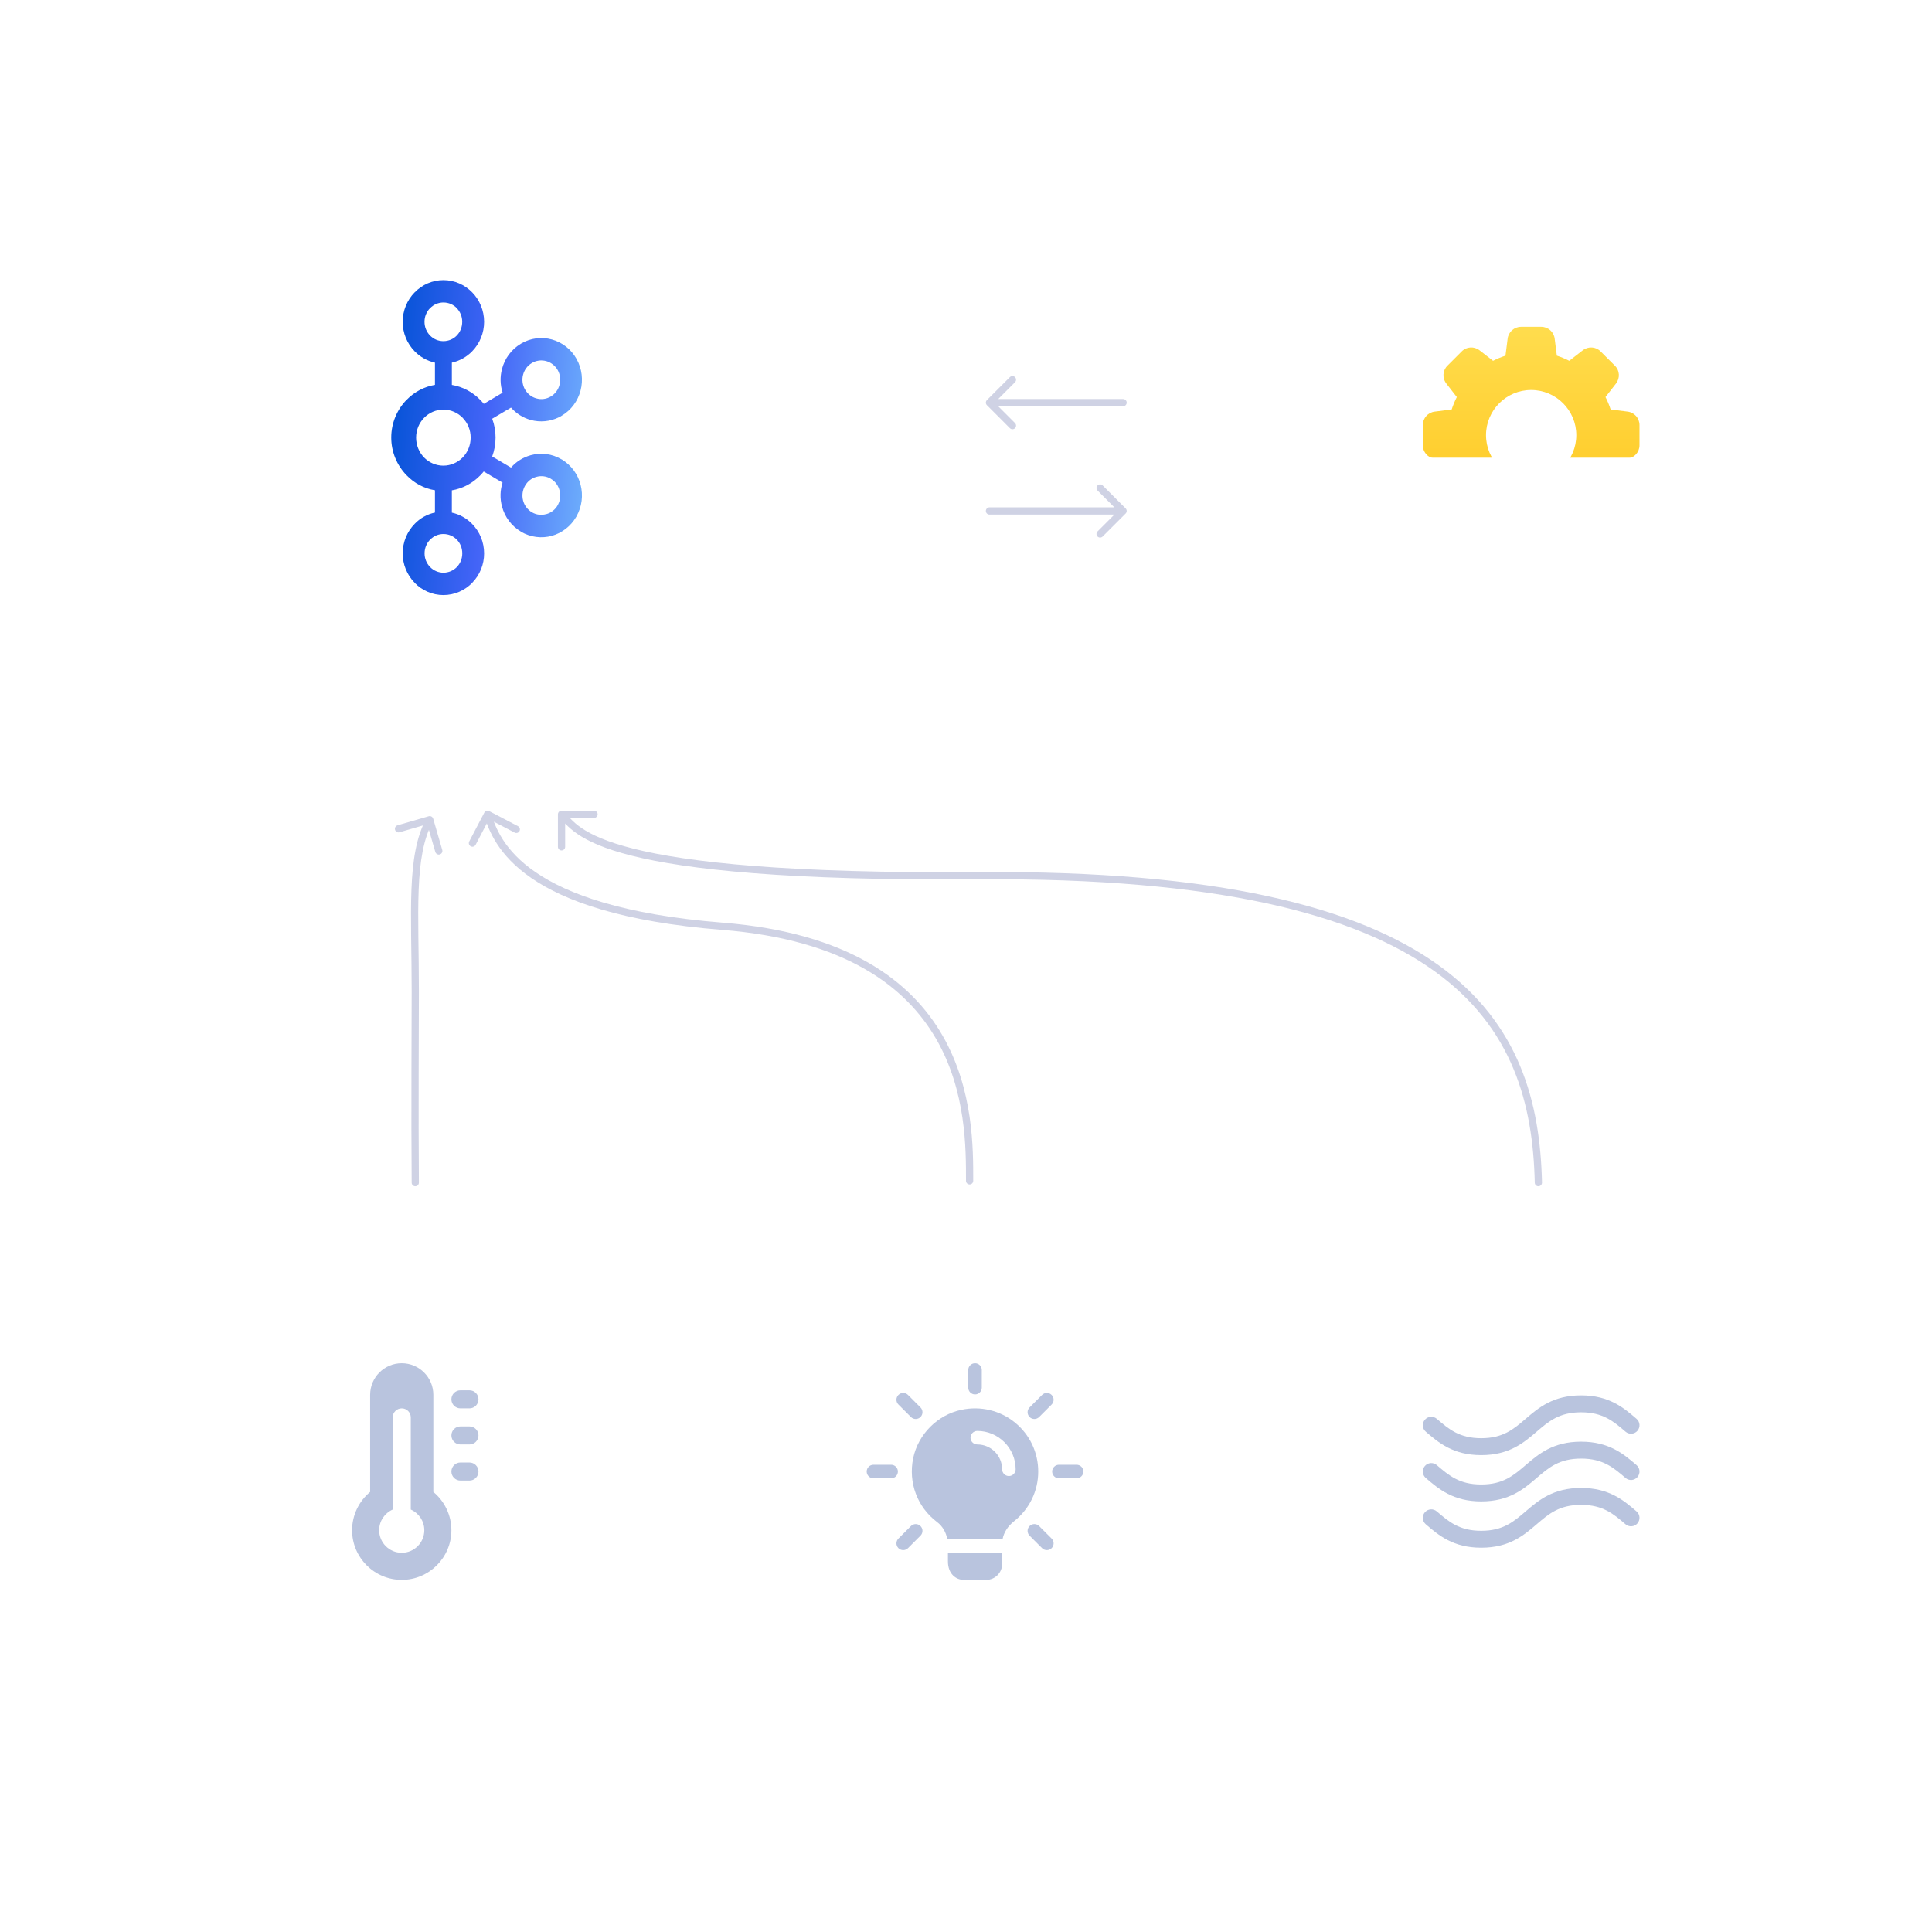 <svg width="535" height="533" viewBox="0 0 535 533" fill="none" xmlns="http://www.w3.org/2000/svg">
<g filter="url(#filter0_d)">
<rect x="50" y="35.5" width="170" height="170" rx="30" fill="white"/>
</g>
<path d="M126.503 85.33C125.562 84.361 124.254 83.765 122.798 83.765C122.112 83.763 121.432 83.9 120.8 84.169C120.167 84.438 119.596 84.833 119.12 85.33H119.095C118.603 85.829 118.215 86.42 117.951 87.07C117.687 87.72 117.553 88.416 117.557 89.118C117.547 90.53 118.094 91.888 119.078 92.895L119.103 92.922C119.581 93.416 120.154 93.807 120.786 94.073C121.418 94.339 122.096 94.474 122.781 94.47C124.238 94.47 125.544 93.883 126.487 92.922L126.497 92.895C127.44 91.942 127.996 90.609 127.996 89.118C128.005 87.704 127.46 86.343 126.478 85.332H126.487L126.503 85.33ZM122.798 158.596C124.254 158.596 125.56 157.989 126.503 157.036L126.513 157.01C127.456 156.06 128.013 154.718 128.013 153.244C128.013 151.734 127.438 150.416 126.513 149.45H126.503C125.562 148.472 124.254 147.88 122.798 147.88C122.111 147.876 121.43 148.013 120.798 148.283C120.165 148.553 119.594 148.95 119.12 149.45H119.095C118.113 150.465 117.567 151.827 117.574 153.244C117.567 154.652 118.114 156.006 119.095 157.01L119.12 157.036C119.599 157.53 120.171 157.921 120.803 158.189C121.434 158.457 122.113 158.596 122.798 158.596ZM151.26 142.382C151.929 142.203 152.555 141.891 153.102 141.464C153.648 141.037 154.104 140.504 154.442 139.896L154.539 139.708C155.156 138.514 155.303 137.13 154.952 135.832C154.609 134.496 153.786 133.312 152.516 132.577L152.443 132.527C151.261 131.856 149.863 131.683 148.554 132.047C147.255 132.38 146.089 133.267 145.376 134.542C144.683 135.777 144.494 137.236 144.849 138.609C145.208 139.973 146.082 141.141 147.283 141.867H147.292C148.541 142.605 149.952 142.734 151.262 142.37L151.26 142.382ZM128.141 115.712C126.77 114.311 124.876 113.431 122.783 113.431C121.786 113.433 120.799 113.635 119.88 114.027C118.962 114.418 118.131 114.991 117.435 115.71C116.069 117.109 115.229 119.04 115.229 121.187C115.224 123.24 116.015 125.213 117.435 126.687C118.801 128.079 120.691 128.951 122.766 128.951C124.842 128.951 126.753 128.079 128.124 126.687C129.546 125.213 130.339 123.239 130.333 121.185C130.343 119.138 129.549 117.17 128.124 115.709L128.141 115.712ZM125.142 106.591C128.133 107.101 130.885 108.557 132.999 110.749H133.016C133.352 111.094 133.67 111.456 133.97 111.834L139.185 108.743C138.499 106.615 138.44 104.333 139.015 102.172C139.758 99.321 141.564 96.772 144.266 95.173L144.354 95.116C145.621 94.375 147.021 93.896 148.473 93.705C149.925 93.514 151.4 93.615 152.813 94.004C154.247 94.399 155.59 95.077 156.762 95.999C157.935 96.92 158.914 98.066 159.643 99.371V99.38C161.196 102.131 161.509 105.287 160.771 108.129C160.032 110.98 158.222 113.546 155.52 115.137L154.807 115.568H154.735C152.318 116.745 149.559 117.004 146.967 116.297C144.854 115.713 142.957 114.522 141.507 112.869L136.299 115.95C136.918 117.62 137.233 119.388 137.229 121.17C137.229 123.008 136.899 124.783 136.299 126.413L141.507 129.488C142.995 127.78 144.896 126.636 146.967 126.058C149.749 125.279 152.828 125.61 155.52 127.218L155.693 127.302V127.311C158.212 128.871 160.032 131.353 160.771 134.236C161.542 137.186 161.138 140.323 159.643 142.977L159.55 143.17H159.538C158.049 145.721 155.635 147.592 152.804 148.39C150.022 149.141 146.94 148.821 144.25 147.236V147.214C141.647 145.672 139.758 143.154 138.998 140.211C138.422 138.054 138.481 135.775 139.168 133.651L133.954 130.568C133.653 130.94 133.334 131.296 132.999 131.637L132.982 131.653C130.897 133.8 128.151 135.293 125.125 135.788V141.961C127.266 142.425 129.222 143.515 130.752 145.092L130.76 145.109C132.797 147.185 134.059 150.08 134.059 153.261C134.064 156.304 132.879 159.226 130.76 161.396L130.752 161.429C128.702 163.499 125.887 164.791 122.783 164.791C119.694 164.791 116.872 163.499 114.826 161.411H114.818V161.377C112.697 159.208 111.51 156.285 111.514 153.241C111.514 150.059 112.78 147.165 114.818 145.089V145.072H114.826C116.347 143.486 118.305 142.396 120.447 141.94V135.768C117.407 135.271 114.683 133.78 112.617 131.633L112.596 131.616C109.872 128.831 108.345 125.08 108.344 121.172C108.344 117.096 109.973 113.409 112.576 110.734H112.597C114.707 108.542 117.457 107.085 120.446 106.575V100.428C118.311 99.949 116.358 98.858 114.825 97.288H114.816V97.271C112.694 95.096 111.507 92.167 111.513 89.118C111.51 86.07 112.696 83.142 114.816 80.966L114.841 80.958C115.873 79.887 117.107 79.035 118.471 78.453C119.835 77.871 121.302 77.571 122.783 77.569C125.889 77.569 128.702 78.861 130.753 80.958V80.966H130.762C132.799 83.054 134.06 85.953 134.06 89.118C134.063 92.165 132.879 95.092 130.762 97.27L130.753 97.286C129.234 98.836 127.295 99.945 125.127 100.426V106.574L125.142 106.591ZM154.439 102.489L154.395 102.422C153.704 101.232 152.579 100.361 151.258 99.995C150.594 99.811 149.899 99.763 149.216 99.855C148.532 99.946 147.874 100.175 147.28 100.527H147.288C146.035 101.255 145.197 102.448 144.846 103.781C144.487 105.154 144.676 106.614 145.372 107.849L145.396 107.882C146.117 109.14 147.267 109.987 148.549 110.328C149.837 110.7 151.275 110.542 152.511 109.804L152.578 109.771C153.794 109.026 154.61 107.849 154.947 106.557C155.292 105.224 155.155 103.766 154.439 102.489Z" fill="url(#paint0_linear)"/>
<g filter="url(#filter1_d)">
<rect x="365" y="60.5" width="120" height="120" rx="30" fill="white"/>
</g>
<g clip-path="url(#clip0)">
<path d="M450.708 113.985L446.008 113.387C445.62 112.195 445.143 111.045 444.585 109.952L447.488 106.215C448.663 104.702 448.525 102.568 447.183 101.267L443.245 97.33C441.933 95.975 439.798 95.84 438.283 97.013L434.55 99.915C433.458 99.358 432.308 98.88 431.113 98.493L430.515 93.8C430.29 91.918 428.693 90.5 426.8 90.5H421.2C419.308 90.5 417.71 91.918 417.485 93.793L416.888 98.493C415.693 98.88 414.543 99.355 413.45 99.915L409.715 97.013C408.205 95.84 406.07 95.975 404.768 97.317L400.83 101.253C399.475 102.568 399.338 104.703 400.513 106.218L403.415 109.952C402.855 111.045 402.38 112.195 401.993 113.387L397.3 113.985C395.418 114.21 394 115.808 394 117.7V123.3C394 125.193 395.418 126.79 397.293 127.015L401.993 127.612C402.38 128.805 402.858 129.955 403.415 131.048L400.513 134.785C399.338 136.298 399.475 138.433 400.818 139.733L404.755 143.67C406.07 145.022 408.203 145.157 409.718 143.985L413.453 141.083C414.545 141.642 415.695 142.12 416.888 142.505L417.485 147.195C417.71 149.083 419.308 150.5 421.2 150.5H426.8C428.693 150.5 430.29 149.083 430.515 147.208L431.113 142.507C432.305 142.12 433.455 141.642 434.548 141.085L438.285 143.988C439.798 145.163 441.933 145.025 443.233 143.683L447.17 139.745C448.525 138.43 448.663 136.297 447.488 134.782L444.585 131.048C445.145 129.955 445.623 128.805 446.008 127.612L450.698 127.015C452.58 126.79 453.998 125.193 453.998 123.3V117.7C454 115.808 452.583 114.21 450.708 113.985ZM424 133C417.108 133 411.5 127.393 411.5 120.5C411.5 113.608 417.108 108 424 108C430.893 108 436.5 113.608 436.5 120.5C436.5 127.393 430.893 133 424 133Z" fill="url(#paint1_linear)"/>
</g>
<path d="M390.949 150.5V132.75H395.824V139.5L401.224 132.75H406.724L400.274 140.7L407.174 150.5H401.574L397.174 143.975L395.824 145.375V150.5H390.949ZM419.46 138.55C419.46 138.55 419.318 138.467 419.035 138.3C418.751 138.133 418.376 137.95 417.91 137.75C417.443 137.533 416.935 137.342 416.385 137.175C415.835 137.008 415.293 136.925 414.76 136.925C414.343 136.925 414.001 136.992 413.735 137.125C413.468 137.258 413.335 137.483 413.335 137.8C413.335 138.267 413.626 138.6 414.21 138.8C414.81 138.983 415.618 139.242 416.635 139.575C417.735 139.908 418.685 140.292 419.485 140.725C420.285 141.158 420.901 141.717 421.335 142.4C421.768 143.067 421.985 143.958 421.985 145.075C421.985 146.142 421.793 147.042 421.41 147.775C421.026 148.492 420.51 149.067 419.86 149.5C419.21 149.933 418.485 150.25 417.685 150.45C416.885 150.633 416.068 150.725 415.235 150.725C414.385 150.725 413.493 150.642 412.56 150.475C411.643 150.292 410.751 150.05 409.885 149.75C409.018 149.433 408.226 149.067 407.51 148.65L409.61 144.375C409.61 144.375 409.776 144.475 410.11 144.675C410.443 144.875 410.885 145.1 411.435 145.35C411.985 145.6 412.593 145.825 413.26 146.025C413.943 146.225 414.626 146.325 415.31 146.325C415.843 146.325 416.21 146.258 416.41 146.125C416.626 145.975 416.735 145.783 416.735 145.55C416.735 145.2 416.551 144.933 416.185 144.75C415.818 144.55 415.335 144.367 414.735 144.2C414.151 144.017 413.501 143.808 412.785 143.575C411.218 143.042 410.076 142.408 409.36 141.675C408.643 140.925 408.285 139.9 408.285 138.6C408.285 137.283 408.593 136.183 409.21 135.3C409.826 134.417 410.635 133.75 411.635 133.3C412.651 132.833 413.743 132.6 414.91 132.6C415.776 132.6 416.61 132.708 417.41 132.925C418.226 133.125 418.985 133.375 419.685 133.675C420.401 133.975 421.026 134.258 421.56 134.525L419.46 138.55ZM438.064 150.5V141.15L435.089 147.725H432.489L429.514 141.15V150.5H424.639V132.75H429.964L433.789 141.1L437.639 132.75H442.939V150.5H438.064ZM446.477 150.5V132.75H451.352V146.25H459.402V150.5H446.477Z" fill="url(#paint2_linear)"/>
<path d="M390.949 150.5H384.949V156.5H390.949V150.5ZM390.949 132.75V126.75H384.949V132.75H390.949ZM395.824 132.75H401.824V126.75H395.824V132.75ZM395.824 139.5H389.824V156.605L400.509 143.248L395.824 139.5ZM401.224 132.75V126.75H398.34L396.539 129.002L401.224 132.75ZM406.724 132.75L411.383 136.53L419.318 126.75H406.724V132.75ZM400.274 140.7L395.614 136.92L392.755 140.444L395.368 144.154L400.274 140.7ZM407.174 150.5V156.5H418.736L412.08 147.046L407.174 150.5ZM401.574 150.5L396.599 153.855L398.383 156.5H401.574V150.5ZM397.174 143.975L402.148 140.62L398.002 134.472L392.855 139.81L397.174 143.975ZM395.824 145.375L391.505 141.21L389.824 142.953V145.375H395.824ZM395.824 150.5V156.5H401.824V150.5H395.824ZM396.949 150.5V132.75H384.949V150.5H396.949ZM390.949 138.75H395.824V126.75H390.949V138.75ZM389.824 132.75V139.5H401.824V132.75H389.824ZM400.509 143.248L405.909 136.498L396.539 129.002L391.139 135.752L400.509 143.248ZM401.224 138.75H406.724V126.75H401.224V138.75ZM402.064 128.97L395.614 136.92L404.933 144.48L411.383 136.53L402.064 128.97ZM395.368 144.154L402.268 153.954L412.08 147.046L405.18 137.246L395.368 144.154ZM407.174 144.5H401.574V156.5H407.174V144.5ZM406.548 147.145L402.148 140.62L392.199 147.33L396.599 153.855L406.548 147.145ZM392.855 139.81L391.505 141.21L400.143 149.54L401.493 148.14L392.855 139.81ZM389.824 145.375V150.5H401.824V145.375H389.824ZM395.824 144.5H390.949V156.5H395.824V144.5ZM419.46 138.55L416.417 143.722L421.859 146.922L424.779 141.325L419.46 138.55ZM419.035 138.3L422.077 133.128L422.077 133.128L419.035 138.3ZM417.91 137.75L415.383 143.192L415.464 143.23L415.546 143.265L417.91 137.75ZM416.385 137.175L418.125 131.433L418.125 131.433L416.385 137.175ZM413.735 137.125L416.418 142.492L416.418 142.492L413.735 137.125ZM414.21 138.8L412.264 144.476L412.359 144.509L412.456 144.538L414.21 138.8ZM416.635 139.575L414.765 145.276L414.83 145.297L414.895 145.317L416.635 139.575ZM419.485 140.725L422.342 135.449V135.449L419.485 140.725ZM421.335 142.4L416.268 145.613L416.286 145.642L416.304 145.67L421.335 142.4ZM421.41 147.775L426.7 150.605L426.714 150.58L426.727 150.555L421.41 147.775ZM419.86 149.5L423.188 154.492L423.188 154.492L419.86 149.5ZM417.685 150.45L419.025 156.298L419.082 156.285L419.14 156.271L417.685 150.45ZM412.56 150.475L411.383 156.358L411.444 156.371L411.505 156.382L412.56 150.475ZM409.885 149.75L407.825 155.386L407.874 155.403L407.922 155.42L409.885 149.75ZM407.51 148.65L402.124 146.005L399.658 151.025L404.494 153.837L407.51 148.65ZM409.61 144.375L412.697 139.23L407.101 135.873L404.224 141.73L409.61 144.375ZM411.435 145.35L408.952 150.812H408.952L411.435 145.35ZM413.26 146.025L411.535 151.772L411.555 151.778L411.574 151.783L413.26 146.025ZM416.41 146.125L419.738 151.117L419.782 151.088L419.825 151.058L416.41 146.125ZM416.185 144.75L413.311 150.017L413.405 150.069L413.501 150.117L416.185 144.75ZM414.735 144.2L412.936 149.924L413.032 149.954L413.129 149.981L414.735 144.2ZM412.785 143.575L410.851 149.255L410.889 149.268L410.927 149.28L412.785 143.575ZM409.36 141.675L405.022 145.82L405.045 145.845L405.068 145.869L409.36 141.675ZM409.21 135.3L404.29 131.865L404.29 131.865L409.21 135.3ZM411.635 133.3L414.097 138.772L414.117 138.762L414.138 138.753L411.635 133.3ZM417.41 132.925L415.841 138.716L415.911 138.735L415.982 138.753L417.41 132.925ZM419.685 133.675L417.321 139.19L417.344 139.2L417.368 139.21L419.685 133.675ZM421.56 134.525L426.879 137.3L429.703 131.888L424.243 129.158L421.56 134.525ZM419.46 138.55C422.502 133.378 422.502 133.378 422.502 133.378C422.502 133.378 422.502 133.378 422.502 133.378C422.502 133.378 422.502 133.378 422.502 133.378C422.502 133.378 422.502 133.378 422.502 133.378C422.501 133.378 422.502 133.378 422.501 133.378C422.499 133.377 422.502 133.379 422.5 133.377C422.496 133.375 422.501 133.378 422.495 133.374C422.468 133.358 422.507 133.381 422.475 133.363C422.39 133.313 422.498 133.376 422.395 133.316C422.139 133.165 422.404 133.321 422.077 133.128L415.992 143.472C416.034 143.496 416.154 143.567 416.178 143.581C416.198 143.592 416.199 143.593 416.217 143.603C416.223 143.607 416.228 143.61 416.234 143.614C416.238 143.616 416.248 143.622 416.251 143.624C416.252 143.624 416.253 143.625 416.253 143.625C416.254 143.625 416.254 143.626 416.255 143.626C416.255 143.626 416.255 143.626 416.256 143.626C416.258 143.628 416.258 143.628 416.26 143.629C416.265 143.632 416.263 143.631 416.268 143.633C416.269 143.634 416.282 143.642 416.283 143.642C416.284 143.643 416.286 143.644 416.287 143.645C416.287 143.645 416.288 143.645 416.289 143.646C416.289 143.646 416.289 143.646 416.289 143.646C416.29 143.646 416.29 143.647 416.29 143.647C416.291 143.647 416.291 143.647 416.291 143.647C416.292 143.648 416.292 143.648 416.292 143.648C416.292 143.648 416.293 143.648 416.293 143.648C416.293 143.649 416.294 143.649 416.294 143.649C416.295 143.65 416.296 143.65 416.297 143.651C416.3 143.653 416.302 143.653 416.304 143.655C416.304 143.655 416.306 143.656 416.306 143.656C416.306 143.656 416.308 143.657 416.308 143.657C416.309 143.658 416.31 143.659 416.311 143.659C416.326 143.668 416.348 143.681 416.358 143.686C416.361 143.688 416.374 143.696 416.376 143.697C416.378 143.698 416.382 143.701 416.384 143.702C416.385 143.702 416.387 143.703 416.387 143.704C416.388 143.704 416.388 143.704 416.388 143.704C416.388 143.705 416.389 143.705 416.389 143.705C416.389 143.705 416.389 143.705 416.389 143.705C416.389 143.705 416.39 143.705 416.39 143.705C416.39 143.706 416.391 143.706 416.391 143.706C416.392 143.707 416.393 143.707 416.394 143.708C416.394 143.708 416.394 143.708 416.394 143.708C416.395 143.708 416.395 143.708 416.395 143.708C416.395 143.708 416.395 143.708 416.395 143.709C416.395 143.709 416.396 143.709 416.396 143.709C416.396 143.709 416.396 143.709 416.397 143.71C416.398 143.71 416.402 143.713 416.403 143.713C416.403 143.713 416.403 143.713 416.403 143.713C416.403 143.713 416.403 143.713 416.403 143.713C416.404 143.714 416.403 143.713 416.404 143.714C416.404 143.714 416.404 143.714 416.405 143.714C416.405 143.714 416.405 143.714 416.405 143.715C416.406 143.715 416.406 143.715 416.406 143.715C416.406 143.715 416.407 143.715 416.407 143.715C416.407 143.716 416.407 143.716 416.408 143.716C416.408 143.716 416.408 143.716 416.408 143.716C416.408 143.716 416.408 143.716 416.408 143.716C416.408 143.716 416.408 143.716 416.408 143.716C416.408 143.716 416.408 143.716 416.409 143.716C416.409 143.717 416.409 143.716 416.409 143.717C416.409 143.717 416.409 143.717 416.409 143.717C416.409 143.717 416.409 143.717 416.41 143.717C416.41 143.717 416.41 143.717 416.41 143.717C416.41 143.717 416.41 143.717 416.41 143.717C416.41 143.717 416.41 143.717 416.41 143.717C416.41 143.717 416.41 143.717 416.41 143.717C416.41 143.717 416.411 143.718 416.411 143.718C416.411 143.718 416.411 143.718 416.411 143.718C416.411 143.718 416.411 143.718 416.411 143.718C416.411 143.718 416.411 143.718 416.411 143.718C416.411 143.718 416.411 143.718 416.411 143.718C416.411 143.718 416.412 143.718 416.412 143.718C416.412 143.718 416.412 143.719 416.412 143.719C416.413 143.719 416.413 143.719 416.414 143.719C416.414 143.72 416.416 143.721 416.416 143.721C416.416 143.721 416.416 143.721 416.416 143.721C416.416 143.721 416.416 143.721 416.416 143.721C416.416 143.721 416.416 143.721 416.416 143.721C416.416 143.721 416.416 143.721 416.416 143.721C416.416 143.721 416.416 143.721 416.416 143.721C416.416 143.721 416.416 143.721 416.417 143.721C416.417 143.721 416.417 143.721 416.417 143.721C416.417 143.721 416.417 143.721 416.417 143.721C416.417 143.721 416.417 143.721 416.417 143.721C416.417 143.721 416.417 143.721 416.417 143.721C416.417 143.721 416.417 143.721 416.417 143.721C416.417 143.721 416.417 143.721 416.417 143.721C416.417 143.721 416.417 143.721 416.417 143.721C416.417 143.721 416.417 143.721 416.417 143.721C416.417 143.721 416.417 143.721 416.417 143.721C416.417 143.721 416.417 143.722 416.417 143.722C416.417 143.722 416.417 143.722 416.417 143.722C416.417 143.722 416.417 143.722 416.417 143.722C416.417 143.722 416.417 143.722 416.417 143.722C416.417 143.722 416.417 143.722 416.417 143.722C416.417 143.722 416.417 143.722 416.417 143.722C416.417 143.722 416.417 143.722 416.417 143.722C416.417 143.722 416.417 143.722 416.417 143.722C416.417 143.722 416.417 143.722 419.46 138.55ZM422.077 133.128C421.491 132.784 420.862 132.488 420.273 132.235L415.546 143.265C415.707 143.334 415.824 143.388 415.906 143.428C415.99 143.469 416.013 143.484 415.992 143.472L422.077 133.128ZM420.436 132.308C419.687 131.96 418.913 131.672 418.125 131.433L414.645 142.917C414.956 143.012 415.199 143.106 415.383 143.192L420.436 132.308ZM418.125 131.433C417.054 131.108 415.926 130.925 414.76 130.925V142.925C414.713 142.925 414.676 142.921 414.653 142.918C414.631 142.914 414.628 142.912 414.645 142.917L418.125 131.433ZM414.76 130.925C413.76 130.925 412.415 131.077 411.051 131.758L416.418 142.492C415.588 142.907 414.926 142.925 414.76 142.925V130.925ZM411.051 131.758C410.036 132.266 409.006 133.098 408.273 134.335C407.552 135.551 407.335 136.792 407.335 137.8H419.335C419.335 138.491 419.184 139.462 418.596 140.453C417.996 141.465 417.167 142.117 416.418 142.492L411.051 131.758ZM407.335 137.8C407.335 139.402 407.881 141.028 409.038 142.351C410.094 143.558 411.35 144.162 412.264 144.476L416.156 133.124C416.486 133.238 417.305 133.576 418.069 134.449C418.934 135.438 419.335 136.665 419.335 137.8H407.335ZM412.456 144.538C413 144.704 413.764 144.948 414.765 145.276L418.504 133.874C417.471 133.535 416.619 133.262 415.963 133.062L412.456 144.538ZM414.895 145.317C415.703 145.562 416.261 145.803 416.627 146.001L422.342 135.449C421.108 134.781 419.766 134.254 418.375 133.833L414.895 145.317ZM416.627 146.001C416.644 146.01 416.598 145.988 416.52 145.917C416.439 145.843 416.348 145.741 416.268 145.613L426.402 139.187C425.354 137.535 423.929 136.309 422.342 135.449L416.627 146.001ZM416.304 145.67C416.099 145.355 416.019 145.098 415.992 144.985C415.966 144.88 415.985 144.895 415.985 145.075H427.985C427.985 143.248 427.639 141.089 426.365 139.13L416.304 145.67ZM415.985 145.075C415.985 145.253 415.968 145.32 415.972 145.3C415.977 145.276 416.005 145.162 416.092 144.995L426.727 150.555C427.67 148.751 427.985 146.838 427.985 145.075H415.985ZM416.119 144.945C416.143 144.9 416.191 144.823 416.272 144.734C416.352 144.644 416.443 144.567 416.531 144.508L423.188 154.492C424.694 153.488 425.87 152.157 426.7 150.605L416.119 144.945ZM416.531 144.508C416.485 144.539 416.4 144.587 416.229 144.629L419.14 156.271C420.57 155.913 421.934 155.328 423.188 154.492L416.531 144.508ZM416.344 144.602C415.991 144.683 415.624 144.725 415.235 144.725V156.725C416.512 156.725 417.778 156.584 419.025 156.298L416.344 144.602ZM415.235 144.725C414.776 144.725 414.239 144.68 413.614 144.568L411.505 156.382C412.747 156.603 413.993 156.725 415.235 156.725V144.725ZM413.736 144.592C413.081 144.46 412.452 144.289 411.847 144.08L407.922 155.42C409.05 155.811 410.205 156.123 411.383 156.358L413.736 144.592ZM411.944 144.114C411.372 143.905 410.905 143.684 410.525 143.463L404.494 153.837C405.548 154.45 406.664 154.961 407.825 155.386L411.944 144.114ZM412.895 151.295L414.995 147.02L404.224 141.73L402.124 146.005L412.895 151.295ZM409.61 144.375C406.523 149.52 406.523 149.52 406.523 149.52C406.523 149.52 406.523 149.52 406.523 149.52C406.523 149.52 406.523 149.52 406.523 149.52C406.523 149.52 406.523 149.52 406.523 149.52C406.523 149.52 406.523 149.52 406.523 149.52C406.523 149.52 406.523 149.52 406.523 149.52C406.523 149.52 406.523 149.52 406.523 149.52C406.523 149.52 406.523 149.52 406.523 149.52C406.523 149.52 406.523 149.52 406.523 149.52C406.523 149.52 406.523 149.52 406.523 149.52C406.523 149.52 406.523 149.52 406.523 149.52C406.523 149.52 406.523 149.52 406.523 149.52C406.523 149.52 406.523 149.52 406.523 149.52C406.523 149.52 406.523 149.52 406.523 149.52C406.523 149.52 406.524 149.521 406.524 149.521C406.524 149.521 406.524 149.521 406.524 149.521C406.524 149.521 406.524 149.521 406.524 149.521C406.524 149.521 406.524 149.521 406.524 149.521C406.524 149.521 406.524 149.521 406.524 149.521C406.524 149.521 406.525 149.521 406.525 149.521C406.528 149.523 406.525 149.522 406.53 149.525C406.541 149.531 406.528 149.523 406.54 149.531C406.572 149.55 406.521 149.519 406.554 149.539C406.56 149.542 406.556 149.54 406.562 149.544C406.564 149.545 406.563 149.544 406.564 149.545C406.565 149.545 406.565 149.545 406.566 149.546C406.566 149.546 406.566 149.546 406.567 149.546C406.57 149.548 406.568 149.547 406.571 149.549C406.572 149.549 406.572 149.549 406.572 149.55C406.572 149.55 406.572 149.55 406.573 149.55C406.573 149.55 406.573 149.55 406.573 149.55C406.573 149.55 406.574 149.551 406.574 149.551C406.574 149.551 406.574 149.551 406.575 149.551C406.575 149.551 406.575 149.551 406.575 149.551C406.575 149.552 406.576 149.552 406.576 149.552C406.576 149.552 406.576 149.552 406.576 149.552C406.578 149.553 406.576 149.552 406.578 149.553C406.578 149.553 406.578 149.553 406.578 149.553C406.579 149.554 406.579 149.554 406.579 149.554C406.58 149.555 406.58 149.555 406.582 149.555C406.599 149.566 406.575 149.552 406.593 149.562C406.738 149.649 406.498 149.505 406.648 149.595C406.673 149.61 406.758 149.661 406.804 149.689C407.25 149.956 406.556 149.54 407.023 149.82L413.197 139.53C413.096 139.47 412.839 139.315 412.822 139.305C412.821 139.305 412.82 139.304 412.82 139.304C412.819 139.304 412.818 139.303 412.818 139.303C412.811 139.299 412.82 139.304 412.814 139.3C412.811 139.299 412.813 139.3 412.81 139.298C412.807 139.296 412.809 139.298 412.806 139.296C412.792 139.287 412.813 139.3 412.799 139.292C412.797 139.29 412.798 139.291 412.796 139.29C412.788 139.285 412.8 139.292 412.792 139.287C412.791 139.287 412.792 139.287 412.791 139.286C412.79 139.286 412.79 139.286 412.79 139.286C412.789 139.286 412.789 139.286 412.789 139.285C412.788 139.285 412.788 139.285 412.787 139.284C412.787 139.284 412.787 139.284 412.786 139.284C412.786 139.284 412.786 139.284 412.786 139.283C412.785 139.283 412.785 139.283 412.785 139.283C412.784 139.283 412.784 139.283 412.784 139.282C412.784 139.282 412.783 139.282 412.783 139.282C412.783 139.282 412.783 139.282 412.782 139.281C412.782 139.281 412.782 139.281 412.781 139.281C412.781 139.281 412.781 139.281 412.781 139.281C412.78 139.28 412.78 139.28 412.78 139.28C412.78 139.28 412.779 139.28 412.779 139.28C412.779 139.279 412.779 139.279 412.778 139.279C412.778 139.279 412.778 139.279 412.777 139.279C412.777 139.278 412.776 139.278 412.776 139.278C412.776 139.278 412.775 139.277 412.775 139.277C412.775 139.277 412.775 139.277 412.774 139.277C412.774 139.277 412.774 139.276 412.774 139.276C412.773 139.276 412.773 139.276 412.773 139.276C412.772 139.275 412.768 139.273 412.767 139.272C412.72 139.244 412.769 139.274 412.728 139.249C412.725 139.247 412.727 139.248 412.724 139.247C412.718 139.243 412.726 139.248 412.72 139.244C412.71 139.238 412.724 139.246 412.714 139.241C412.714 139.241 412.714 139.24 412.714 139.24C412.714 139.24 412.714 139.24 412.713 139.24C412.713 139.24 412.713 139.24 412.713 139.24C412.713 139.24 412.713 139.24 412.713 139.24C412.713 139.24 412.712 139.24 412.712 139.24C412.712 139.239 412.712 139.239 412.712 139.239C412.712 139.239 412.712 139.239 412.712 139.239C412.712 139.239 412.711 139.239 412.711 139.239C412.711 139.239 412.711 139.239 412.711 139.239C412.711 139.239 412.711 139.239 412.711 139.239C412.709 139.238 412.712 139.239 412.71 139.238C412.71 139.238 412.71 139.238 412.709 139.238C412.709 139.238 412.709 139.238 412.709 139.238C412.709 139.237 412.709 139.237 412.709 139.237C412.698 139.231 412.717 139.242 412.706 139.236C412.706 139.236 412.706 139.236 412.706 139.236C412.706 139.236 412.706 139.236 412.706 139.236C412.706 139.236 412.706 139.236 412.706 139.235C412.706 139.235 412.705 139.235 412.705 139.235C412.704 139.235 412.706 139.236 412.704 139.235C412.704 139.235 412.703 139.234 412.703 139.234C412.701 139.233 412.702 139.234 412.701 139.233C412.697 139.231 412.702 139.233 412.698 139.231C412.698 139.231 412.697 139.23 412.697 139.23C412.697 139.23 412.697 139.23 412.697 139.23C412.697 139.23 412.697 139.23 412.697 139.23C412.697 139.23 412.697 139.23 412.697 139.23C412.696 139.23 412.697 139.23 412.697 139.23C412.697 139.23 412.697 139.23 412.697 139.23C412.697 139.23 412.697 139.23 412.697 139.23C412.697 139.23 412.697 139.23 412.697 139.23C412.697 139.23 412.697 139.23 412.697 139.23C412.697 139.23 412.697 139.23 409.61 144.375ZM407.023 149.82C407.627 150.182 408.294 150.513 408.952 150.812L413.917 139.888C413.475 139.687 413.259 139.568 413.197 139.53L407.023 149.82ZM408.952 150.812C409.782 151.189 410.648 151.506 411.535 151.772L414.984 140.278C414.538 140.144 414.188 140.011 413.917 139.888L408.952 150.812ZM411.574 151.783C412.782 152.137 414.032 152.325 415.31 152.325V140.325C415.22 140.325 415.104 140.313 414.945 140.267L411.574 151.783ZM415.31 152.325C415.796 152.325 416.405 152.297 417.058 152.178C417.65 152.071 418.686 151.819 419.738 151.117L413.081 141.133C413.534 140.831 413.944 140.656 414.231 140.555C414.523 140.452 414.76 140.399 414.911 140.372C415.197 140.32 415.356 140.325 415.31 140.325V152.325ZM419.825 151.058C421.417 149.956 422.735 148.031 422.735 145.55H410.735C410.735 144.696 410.944 143.775 411.43 142.916C411.901 142.084 412.503 141.532 412.994 141.192L419.825 151.058ZM422.735 145.55C422.735 144.265 422.377 142.904 421.541 141.688C420.741 140.524 419.722 139.81 418.868 139.383L413.501 150.117C413.014 149.873 412.27 149.384 411.653 148.487C411 147.537 410.735 146.485 410.735 145.55H422.735ZM419.058 139.483C418.146 138.985 417.188 138.654 416.34 138.419L413.129 149.981C413.287 150.025 413.379 150.057 413.419 150.072C413.438 150.08 413.437 150.08 413.421 150.073C413.405 150.065 413.367 150.048 413.311 150.017L419.058 139.483ZM416.534 138.476C415.974 138.3 415.344 138.098 414.642 137.87L410.927 149.28C411.659 149.519 412.329 149.733 412.936 149.924L416.534 138.476ZM414.718 137.895C414.188 137.715 413.853 137.558 413.664 137.453C413.47 137.346 413.509 137.336 413.651 137.481L405.068 145.869C406.728 147.566 408.88 148.584 410.851 149.255L414.718 137.895ZM413.698 137.53C413.958 137.803 414.127 138.107 414.217 138.364C414.299 138.599 414.285 138.705 414.285 138.6H402.285C402.285 141.034 402.985 143.689 405.022 145.82L413.698 137.53ZM414.285 138.6C414.285 138.408 414.307 138.357 414.293 138.407C414.286 138.432 414.271 138.479 414.243 138.539C414.214 138.6 414.177 138.667 414.129 138.735L404.29 131.865C402.827 133.961 402.285 136.332 402.285 138.6H414.285ZM414.129 138.735C414.134 138.728 414.132 138.731 414.125 138.739C414.118 138.747 414.107 138.757 414.096 138.766C414.084 138.776 414.076 138.781 414.073 138.783C414.07 138.785 414.077 138.78 414.097 138.772L409.172 127.828C407.203 128.715 405.538 130.077 404.29 131.865L414.129 138.735ZM414.138 138.753C414.335 138.662 414.569 138.6 414.91 138.6V126.6C412.917 126.6 410.967 127.004 409.132 127.847L414.138 138.753ZM414.91 138.6C415.271 138.6 415.575 138.644 415.841 138.716L418.978 127.134C417.644 126.772 416.282 126.6 414.91 126.6V138.6ZM415.982 138.753C416.511 138.882 416.953 139.032 417.321 139.19L422.048 128.16C421.016 127.718 419.941 127.368 418.837 127.097L415.982 138.753ZM417.368 139.21C417.995 139.472 418.493 139.7 418.876 139.892L424.243 129.158C423.56 128.817 422.807 128.478 422.001 128.14L417.368 139.21ZM416.24 131.75L414.14 135.775L424.779 141.325L426.879 137.3L416.24 131.75ZM438.064 150.5H432.064V156.5H438.064V150.5ZM438.064 141.15H444.064L432.598 138.677L438.064 141.15ZM435.089 147.725V153.725H438.96L440.556 150.198L435.089 147.725ZM432.489 147.725L427.023 150.198L428.618 153.725H432.489V147.725ZM429.514 141.15L434.981 138.677L423.514 141.15H429.514ZM429.514 150.5V156.5H435.514V150.5H429.514ZM424.639 150.5H418.639V156.5H424.639V150.5ZM424.639 132.75V126.75H418.639V132.75H424.639ZM429.964 132.75L435.419 130.251L433.815 126.75H429.964V132.75ZM433.789 141.1L428.334 143.599L433.771 155.468L439.238 143.612L433.789 141.1ZM437.639 132.75V126.75H433.799L432.191 130.238L437.639 132.75ZM442.939 132.75H448.939V126.75H442.939V132.75ZM442.939 150.5V156.5H448.939V150.5H442.939ZM444.064 150.5V141.15H432.064V150.5H444.064ZM432.598 138.677L429.623 145.252L440.556 150.198L443.531 143.623L432.598 138.677ZM435.089 141.725H432.489V153.725H435.089V141.725ZM437.956 145.252L434.981 138.677L424.048 143.623L427.023 150.198L437.956 145.252ZM423.514 141.15V150.5H435.514V141.15H423.514ZM429.514 144.5H424.639V156.5H429.514V144.5ZM430.639 150.5V132.75H418.639V150.5H430.639ZM424.639 138.75H429.964V126.75H424.639V138.75ZM424.509 135.249L428.334 143.599L439.244 138.601L435.419 130.251L424.509 135.249ZM439.238 143.612L443.088 135.262L432.191 130.238L428.341 138.588L439.238 143.612ZM437.639 138.75H442.939V126.75H437.639V138.75ZM436.939 132.75V150.5H448.939V132.75H436.939ZM442.939 144.5H438.064V156.5H442.939V144.5ZM446.477 150.5H440.477V156.5H446.477V150.5ZM446.477 132.75V126.75H440.477V132.75H446.477ZM451.352 132.75H457.352V126.75H451.352V132.75ZM451.352 146.25H445.352V152.25H451.352V146.25ZM459.402 146.25H465.402V140.25H459.402V146.25ZM459.402 150.5V156.5H465.402V150.5H459.402ZM452.477 150.5V132.75H440.477V150.5H452.477ZM446.477 138.75H451.352V126.75H446.477V138.75ZM445.352 132.75V146.25H457.352V132.75H445.352ZM451.352 152.25H459.402V140.25H451.352V152.25ZM453.402 146.25V150.5H465.402V146.25H453.402ZM459.402 144.5H446.477V156.5H459.402V144.5Z" fill="white"/>
<path d="M311 112.5C311.552 112.5 312 112.052 312 111.5C312 110.948 311.552 110.5 311 110.5L311 112.5ZM273.293 110.793C272.902 111.183 272.902 111.817 273.293 112.207L279.657 118.571C280.047 118.962 280.681 118.962 281.071 118.571C281.462 118.181 281.462 117.547 281.071 117.157L275.414 111.5L281.071 105.843C281.462 105.453 281.462 104.819 281.071 104.429C280.681 104.038 280.047 104.038 279.657 104.429L273.293 110.793ZM311 110.5L274 110.5L274 112.5L311 112.5L311 110.5Z" fill="#CFD2E4"/>
<path d="M274 140.5C273.448 140.5 273 140.948 273 141.5C273 142.052 273.448 142.5 274 142.5L274 140.5ZM311.707 142.207C312.098 141.817 312.098 141.183 311.707 140.793L305.343 134.429C304.953 134.038 304.319 134.038 303.929 134.429C303.538 134.819 303.538 135.453 303.929 135.843L309.586 141.5L303.929 147.157C303.538 147.547 303.538 148.181 303.929 148.571C304.319 148.962 304.953 148.962 305.343 148.571L311.707 142.207ZM274 142.5L311 142.5L311 140.5L274 140.5L274 142.5Z" fill="#CFD2E4"/>
<g filter="url(#filter2_d)">
<rect x="365" y="347.5" width="120" height="120" rx="30" fill="white"/>
</g>
<g clip-path="url(#clip1)">
<path d="M394.818 409.279C398.367 412.323 402.39 415.774 410.171 415.774C417.953 415.774 421.976 412.323 425.526 409.279C428.882 406.4 431.781 403.913 437.828 403.913C443.875 403.913 446.774 406.4 450.13 409.279C451.113 410.122 452.592 410.008 453.435 409.026C454.278 408.043 454.165 406.564 453.182 405.721C449.633 402.677 445.61 399.226 437.828 399.226C430.046 399.226 426.023 402.677 422.474 405.721C419.117 408.6 416.218 411.087 410.171 411.087C404.125 411.087 401.226 408.6 397.87 405.721C396.887 404.878 395.408 404.991 394.565 405.974C393.722 406.957 393.835 408.436 394.818 409.279Z" fill="#B9C4DE"/>
<path d="M394.818 396.459C398.367 399.504 402.39 402.955 410.171 402.955C417.953 402.955 421.976 399.504 425.526 396.459C428.882 393.58 431.781 391.094 437.828 391.094C443.874 391.094 446.773 393.58 450.13 396.459C451.113 397.302 452.592 397.189 453.435 396.206C454.278 395.224 454.164 393.744 453.182 392.901C449.632 389.857 445.609 386.406 437.828 386.406C430.046 386.406 426.023 389.857 422.474 392.901C419.117 395.781 416.218 398.267 410.171 398.267C404.125 398.267 401.226 395.781 397.87 392.901C396.887 392.059 395.408 392.172 394.565 393.154C393.722 394.137 393.835 395.617 394.818 396.459Z" fill="#B9C4DE"/>
<path d="M453.182 418.54C449.633 415.496 445.61 412.045 437.828 412.045C430.046 412.045 426.023 415.496 422.474 418.54C419.117 421.42 416.218 423.906 410.171 423.906C404.125 423.906 401.226 421.42 397.87 418.541L397.87 418.54C396.887 417.698 395.408 417.811 394.565 418.794C393.722 419.776 393.836 421.256 394.818 422.099C398.367 425.143 402.39 428.594 410.171 428.594C417.953 428.594 421.976 425.143 425.526 422.098C428.882 419.219 431.781 416.733 437.828 416.733C443.875 416.733 446.774 419.219 450.13 422.098C451.113 422.941 452.593 422.828 453.435 421.845C454.278 420.863 454.165 419.383 453.182 418.54Z" fill="#B9C4DE"/>
</g>
<g filter="url(#filter3_d)">
<rect x="55" y="347.5" width="120" height="120" rx="30" fill="white"/>
</g>
<g clip-path="url(#clip2)">
<path d="M130 390H127.5C126.12 390 125 388.88 125 387.5C125 386.12 126.12 385 127.5 385H130C131.38 385 132.5 386.12 132.5 387.5C132.5 388.88 131.38 390 130 390Z" fill="#B9C4DE"/>
<path d="M130 400H127.5C126.12 400 125 398.88 125 397.5C125 396.12 126.12 395 127.5 395H130C131.38 395 132.5 396.12 132.5 397.5C132.5 398.88 131.38 400 130 400Z" fill="#B9C4DE"/>
<path d="M130 410H127.5C126.12 410 125 408.88 125 407.5C125 406.12 126.12 405 127.5 405H130C131.38 405 132.5 406.12 132.5 407.5C132.5 408.88 131.38 410 130 410Z" fill="#B9C4DE"/>
<path d="M120 413.153V386.25C120 381.425 116.075 377.5 111.25 377.5C106.425 377.5 102.5 381.425 102.5 386.25V413.153C99.352 415.752 97.5 419.645 97.5 423.75C97.5 431.33 103.667 437.5 111.25 437.5C118.832 437.5 125 431.33 125 423.75C125 419.643 123.147 415.752 120 413.153ZM111.25 430C107.805 430 105 427.197 105 423.75C105 421.193 106.547 418.998 108.75 418.03V392.5C108.75 391.12 109.87 390 111.25 390C112.63 390 113.75 391.12 113.75 392.5V418.03C115.952 418.998 117.5 421.193 117.5 423.75C117.5 427.197 114.695 430 111.25 430Z" fill="#B9C4DE"/>
</g>
<g filter="url(#filter4_d)">
<rect x="210" y="347.5" width="120" height="120" rx="30" fill="white"/>
</g>
<g clip-path="url(#clip3)">
<path d="M270 386.142C268.965 386.142 268.125 385.303 268.125 384.267V379.375C268.125 378.34 268.965 377.5 270 377.5C271.035 377.5 271.875 378.34 271.875 379.375V384.267C271.875 385.303 271.035 386.142 270 386.142Z" fill="#B9C4DE"/>
<path d="M286.427 392.947C285.947 392.947 285.467 392.765 285.102 392.397C284.37 391.665 284.37 390.477 285.102 389.745L288.562 386.285C289.295 385.552 290.482 385.552 291.215 386.285C291.947 387.017 291.947 388.205 291.215 388.937L287.755 392.397C287.387 392.762 286.907 392.947 286.427 392.947Z" fill="#B9C4DE"/>
<path d="M298.125 409.375H293.232C292.197 409.375 291.357 408.535 291.357 407.5C291.357 406.465 292.197 405.625 293.232 405.625H298.125C299.16 405.625 300 406.465 300 407.5C300 408.535 299.16 409.375 298.125 409.375Z" fill="#B9C4DE"/>
<path d="M289.887 429.262C289.407 429.262 288.927 429.08 288.562 428.712L285.102 425.252C284.37 424.52 284.37 423.332 285.102 422.6C285.835 421.867 287.022 421.867 287.755 422.6L291.215 426.06C291.947 426.792 291.947 427.98 291.215 428.712C290.847 429.08 290.367 429.262 289.887 429.262Z" fill="#B9C4DE"/>
<path d="M250.112 429.262C249.632 429.262 249.152 429.08 248.787 428.712C248.055 427.98 248.055 426.792 248.787 426.06L252.247 422.6C252.98 421.867 254.167 421.867 254.9 422.6C255.632 423.332 255.632 424.52 254.9 425.252L251.44 428.712C251.072 429.08 250.592 429.262 250.112 429.262Z" fill="#B9C4DE"/>
<path d="M246.767 409.375H241.875C240.84 409.375 240 408.535 240 407.5C240 406.465 240.84 405.625 241.875 405.625H246.767C247.803 405.625 248.642 406.465 248.642 407.5C248.642 408.535 247.803 409.375 246.767 409.375Z" fill="#B9C4DE"/>
<path d="M253.572 392.947C253.092 392.947 252.612 392.765 252.247 392.397L248.787 388.937C248.055 388.205 248.055 387.017 248.787 386.285C249.52 385.552 250.707 385.552 251.44 386.285L254.9 389.745C255.632 390.477 255.632 391.665 254.9 392.397C254.53 392.762 254.052 392.947 253.572 392.947Z" fill="#B9C4DE"/>
<path d="M277.5 430V433.125C277.5 435.525 275.525 437.5 273.125 437.5H266.875C264.775 437.5 262.5 435.9 262.5 432.4V430H277.5Z" fill="#B9C4DE"/>
<path d="M281.025 393.9C276.925 390.575 271.525 389.275 266.25 390.4C259.625 391.775 254.25 397.175 252.875 403.8C251.475 410.6 254.025 417.35 259.475 421.475C260.95 422.575 261.975 424.275 262.325 426.25V426.275C262.375 426.25 262.45 426.25 262.5 426.25H277.5C277.55 426.25 277.575 426.25 277.625 426.275V426.25C277.975 424.35 279.1 422.6 280.825 421.25C285.05 417.9 287.5 412.9 287.5 407.5C287.5 402.2 285.15 397.25 281.025 393.9ZM279.375 408.75C278.35 408.75 277.5 407.9 277.5 406.875C277.5 403.075 274.425 400 270.625 400C269.6 400 268.75 399.15 268.75 398.125C268.75 397.1 269.6 396.25 270.625 396.25C276.475 396.25 281.25 401.025 281.25 406.875C281.25 407.9 280.4 408.75 279.375 408.75Z" fill="#B9C4DE"/>
<path d="M262.325 426.25H262.5C262.45 426.25 262.375 426.25 262.325 426.275V426.25Z" fill="#B9C4DE"/>
<path d="M277.625 426.25V426.275C277.575 426.25 277.55 426.25 277.5 426.25H277.625Z" fill="#B9C4DE"/>
</g>
<path d="M155.5 224.5C154.948 224.5 154.5 224.948 154.5 225.5V234.5C154.5 235.052 154.948 235.5 155.5 235.5C156.052 235.5 156.5 235.052 156.5 234.5V226.5H164.5C165.052 226.5 165.5 226.052 165.5 225.5C165.5 224.948 165.052 224.5 164.5 224.5H155.5ZM271 242.5L270.992 241.5L271 242.5ZM425 327.523C425.013 328.075 425.471 328.512 426.023 328.5C426.575 328.487 427.012 328.029 427 327.477L425 327.523ZM154.793 226.207C155.805 227.219 157.116 229.057 159.978 230.995C162.861 232.947 167.339 235.045 174.944 236.957C190.134 240.777 217.988 243.9 271.008 243.5L270.992 241.5C218.012 241.9 190.366 238.773 175.431 235.018C167.974 233.142 163.732 231.122 161.1 229.339C158.446 227.543 157.445 226.031 156.207 224.793L154.793 226.207ZM271.008 243.5C337.197 243 375.43 253.252 397.228 268.937C418.939 284.558 424.504 305.692 425 327.523L427 327.477C426.496 305.308 420.811 283.442 398.397 267.313C376.07 251.248 337.303 241 270.992 241.5L271.008 243.5Z" fill="#CFD2E4"/>
<path d="M135.464 224.614C134.975 224.358 134.37 224.547 134.114 225.036L129.938 233.008C129.682 233.498 129.871 234.102 130.36 234.358C130.849 234.615 131.454 234.426 131.71 233.936L135.422 226.85L142.508 230.562C142.998 230.818 143.602 230.629 143.858 230.14C144.115 229.651 143.926 229.046 143.436 228.79L135.464 224.614ZM200 256.5L199.921 257.497L200 256.5ZM267.5 327C267.5 327.552 267.948 328 268.5 328C269.052 328 269.5 327.552 269.5 327H267.5ZM134.046 225.798C135.334 229.921 137.883 236.802 147.172 243.175C156.41 249.512 172.23 255.29 199.921 257.497L200.079 255.503C172.57 253.31 157.14 247.588 148.303 241.525C139.517 235.498 137.166 229.079 135.954 225.202L134.046 225.798ZM199.921 257.497C234.164 260.226 250.956 273.342 259.259 287.749C267.609 302.24 267.5 318.233 267.5 327H269.5C269.5 318.267 269.641 301.76 260.991 286.751C252.294 271.658 234.836 258.274 200.079 255.503L199.921 257.497Z" fill="#CFD2E4"/>
<path d="M119.96 226.721C119.806 226.191 119.252 225.886 118.721 226.04L110.078 228.549C109.548 228.703 109.243 229.258 109.397 229.788C109.551 230.318 110.105 230.624 110.636 230.47L118.318 228.239L120.549 235.922C120.703 236.452 121.258 236.757 121.788 236.603C122.318 236.449 122.624 235.895 122.47 235.364L119.96 226.721ZM115 274.5L114 274.5L115 274.5ZM114 327.509C114.005 328.062 114.457 328.505 115.009 328.5C115.562 328.495 116.005 328.043 116 327.491L114 327.509ZM118.124 226.518C115.256 231.732 114.252 238.37 113.938 246.31C113.625 254.24 114 263.695 114 274.5L116 274.5C116 263.571 115.625 254.276 115.937 246.389C116.248 238.513 117.244 232.268 119.876 227.482L118.124 226.518ZM114 274.5C114 282.098 113.833 309.504 114 327.509L116 327.491C115.833 309.496 116 282.123 116 274.5L114 274.5Z" fill="#CFD2E4"/>
<defs>
<filter id="filter0_d" x="0" y="0.5" width="270" height="270" filterUnits="userSpaceOnUse" color-interpolation-filters="sRGB">
<feFlood flood-opacity="0" result="BackgroundImageFix"/>
<feColorMatrix in="SourceAlpha" type="matrix" values="0 0 0 0 0 0 0 0 0 0 0 0 0 0 0 0 0 0 127 0"/>
<feOffset dy="15"/>
<feGaussianBlur stdDeviation="25"/>
<feColorMatrix type="matrix" values="0 0 0 0 0.655 0 0 0 0 0.682 0 0 0 0 0.827 0 0 0 0.25 0"/>
<feBlend mode="normal" in2="BackgroundImageFix" result="effect1_dropShadow"/>
<feBlend mode="normal" in="SourceGraphic" in2="effect1_dropShadow" result="shape"/>
</filter>
<filter id="filter1_d" x="315" y="25.5" width="220" height="220" filterUnits="userSpaceOnUse" color-interpolation-filters="sRGB">
<feFlood flood-opacity="0" result="BackgroundImageFix"/>
<feColorMatrix in="SourceAlpha" type="matrix" values="0 0 0 0 0 0 0 0 0 0 0 0 0 0 0 0 0 0 127 0"/>
<feOffset dy="15"/>
<feGaussianBlur stdDeviation="25"/>
<feColorMatrix type="matrix" values="0 0 0 0 0.655 0 0 0 0 0.682 0 0 0 0 0.827 0 0 0 0.25 0"/>
<feBlend mode="normal" in2="BackgroundImageFix" result="effect1_dropShadow"/>
<feBlend mode="normal" in="SourceGraphic" in2="effect1_dropShadow" result="shape"/>
</filter>
<filter id="filter2_d" x="315" y="312.5" width="220" height="220" filterUnits="userSpaceOnUse" color-interpolation-filters="sRGB">
<feFlood flood-opacity="0" result="BackgroundImageFix"/>
<feColorMatrix in="SourceAlpha" type="matrix" values="0 0 0 0 0 0 0 0 0 0 0 0 0 0 0 0 0 0 127 0"/>
<feOffset dy="15"/>
<feGaussianBlur stdDeviation="25"/>
<feColorMatrix type="matrix" values="0 0 0 0 0.655 0 0 0 0 0.682 0 0 0 0 0.827 0 0 0 0.25 0"/>
<feBlend mode="normal" in2="BackgroundImageFix" result="effect1_dropShadow"/>
<feBlend mode="normal" in="SourceGraphic" in2="effect1_dropShadow" result="shape"/>
</filter>
<filter id="filter3_d" x="5" y="312.5" width="220" height="220" filterUnits="userSpaceOnUse" color-interpolation-filters="sRGB">
<feFlood flood-opacity="0" result="BackgroundImageFix"/>
<feColorMatrix in="SourceAlpha" type="matrix" values="0 0 0 0 0 0 0 0 0 0 0 0 0 0 0 0 0 0 127 0"/>
<feOffset dy="15"/>
<feGaussianBlur stdDeviation="25"/>
<feColorMatrix type="matrix" values="0 0 0 0 0.655 0 0 0 0 0.682 0 0 0 0 0.827 0 0 0 0.25 0"/>
<feBlend mode="normal" in2="BackgroundImageFix" result="effect1_dropShadow"/>
<feBlend mode="normal" in="SourceGraphic" in2="effect1_dropShadow" result="shape"/>
</filter>
<filter id="filter4_d" x="160" y="312.5" width="220" height="220" filterUnits="userSpaceOnUse" color-interpolation-filters="sRGB">
<feFlood flood-opacity="0" result="BackgroundImageFix"/>
<feColorMatrix in="SourceAlpha" type="matrix" values="0 0 0 0 0 0 0 0 0 0 0 0 0 0 0 0 0 0 127 0"/>
<feOffset dy="15"/>
<feGaussianBlur stdDeviation="25"/>
<feColorMatrix type="matrix" values="0 0 0 0 0.655 0 0 0 0 0.682 0 0 0 0 0.827 0 0 0 0.25 0"/>
<feBlend mode="normal" in2="BackgroundImageFix" result="effect1_dropShadow"/>
<feBlend mode="normal" in="SourceGraphic" in2="effect1_dropShadow" result="shape"/>
</filter>
<linearGradient id="paint0_linear" x1="108.344" y1="77.569" x2="167.437" y2="82.057" gradientUnits="userSpaceOnUse">
<stop stop-color="#0052D4"/>
<stop offset="0.5" stop-color="#4364F7"/>
<stop offset="1" stop-color="#6FB1FC"/>
</linearGradient>
<linearGradient id="paint1_linear" x1="423.999" y1="76.5" x2="423.999" y2="184.5" gradientUnits="userSpaceOnUse">
<stop stop-color="#FFE259"/>
<stop offset="1" stop-color="#FFB800"/>
</linearGradient>
<linearGradient id="paint2_linear" x1="424.5" y1="123.667" x2="424.5" y2="168.667" gradientUnits="userSpaceOnUse">
<stop stop-color="#FFE259"/>
<stop offset="1" stop-color="#FFB800"/>
</linearGradient>
<clipPath id="clip0">
<rect width="60" height="60" fill="white" transform="translate(394 90.5)"/>
</clipPath>
<clipPath id="clip1">
<rect width="60" height="60" fill="white" transform="translate(394 377.5)"/>
</clipPath>
<clipPath id="clip2">
<rect width="60" height="60" fill="white" transform="translate(85 377.5)"/>
</clipPath>
<clipPath id="clip3">
<rect width="60" height="60" fill="white" transform="translate(240 377.5)"/>
</clipPath>
</defs>
</svg>
